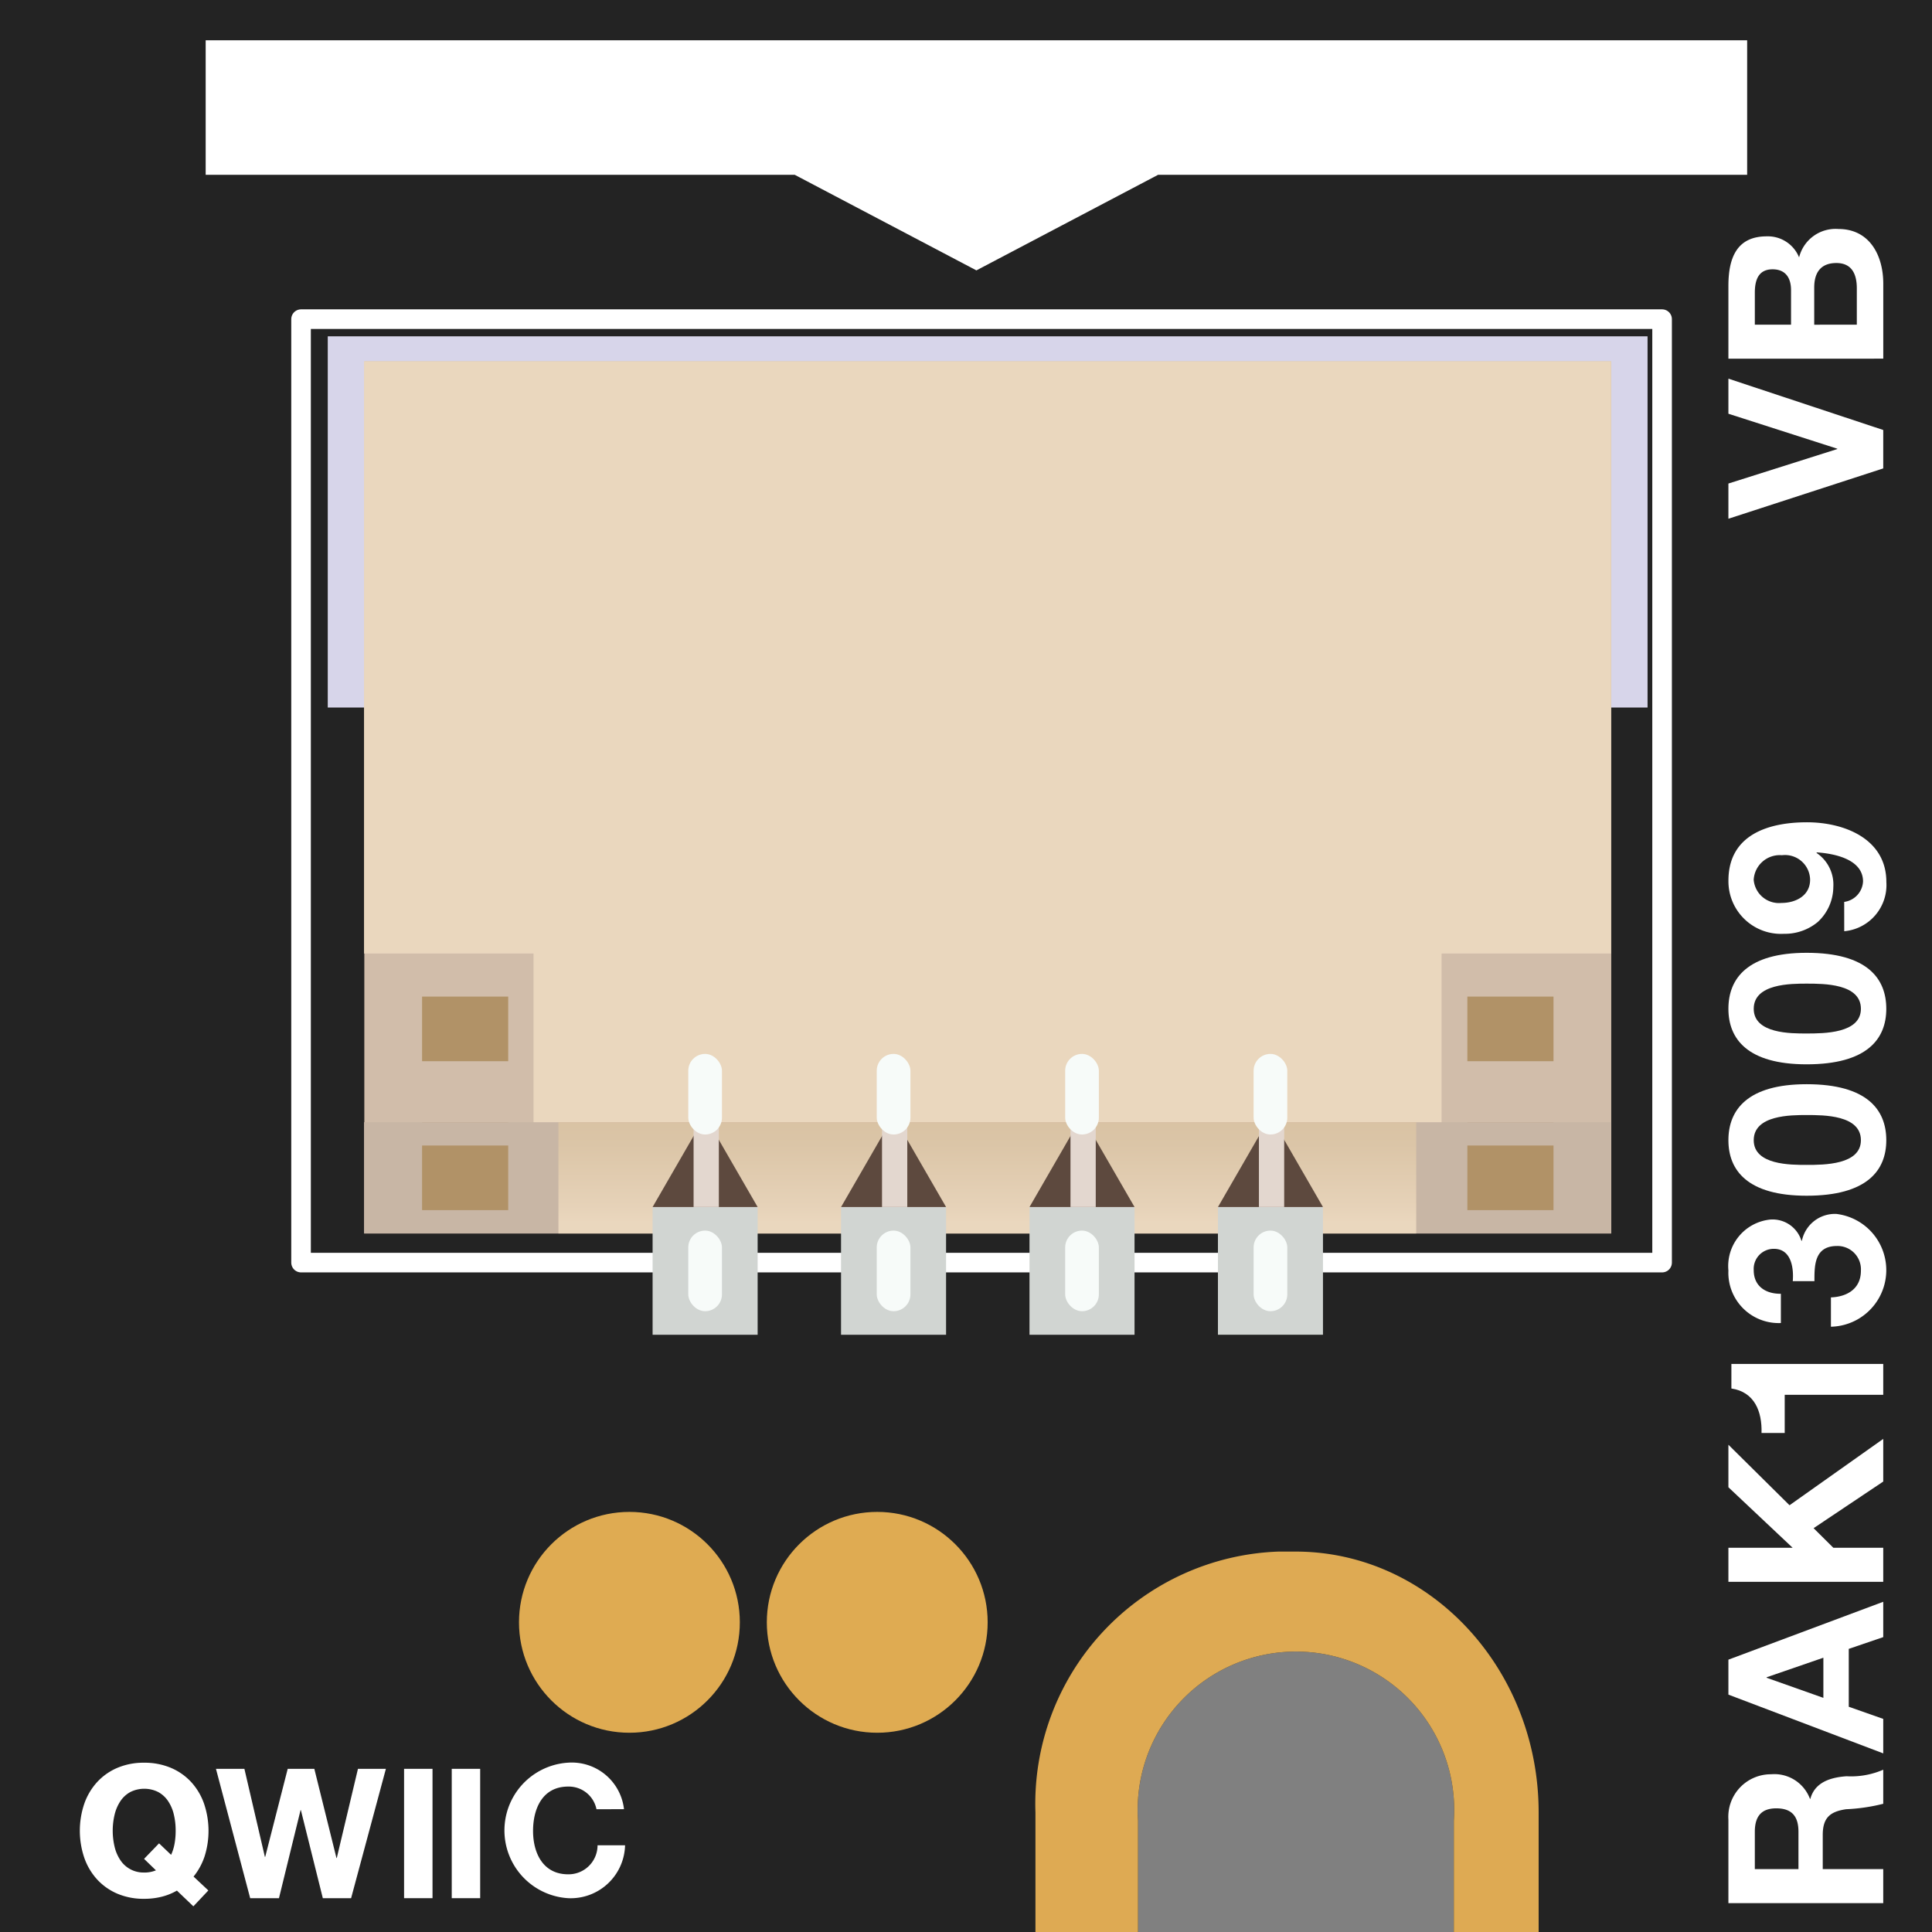 <svg xmlns="http://www.w3.org/2000/svg" xmlns:xlink="http://www.w3.org/1999/xlink" viewBox="0 0 61.415 61.415"><rect x="0" y="0" width="61.415" height="61.415" fill="#808080" stroke="none"/><defs><style>.cls-1{fill:#232323;}.cls-2{fill:#deaa53;}.cls-3{fill:#fff;}.cls-4{fill:none;stroke:#fff;stroke-linecap:round;stroke-linejoin:round;stroke-width:0.623px;}.cls-5{fill:#d7d5ea;}.cls-6{fill:#d1bdaa;}.cls-7{fill:#ead7be;}.cls-8{fill:#b19267;}.cls-9{fill:#c8b6a5;}.cls-10{fill:url(#linear-gradient);}.cls-11{fill:#d1d5d2;}.cls-12{fill:#5d493e;}.cls-13{fill:#e3d7cf;}.cls-14{fill:#f7fbf9;}.cls-15{fill:#dfab52;}</style><linearGradient id="linear-gradient" x1="31.384" y1="31.565" x2="31.384" y2="38.867" gradientUnits="userSpaceOnUse"><stop offset="0" stop-color="#d2ba9a"/><stop offset="0.366" stop-color="#d4bd9d"/><stop offset="0.659" stop-color="#dbc5a7"/><stop offset="0.927" stop-color="#e6d2b8"/><stop offset="1" stop-color="#ead7be"/></linearGradient></defs><g id="Layer_2" data-name="Layer 2"><g id="_13009" data-name="13009"><path class="cls-1" d="M61.415,0V61.415H46.215V57.872a5.031,5.031,0,1,0-10.039,0v3.543H0V0Z"/><path class="cls-2" d="M48.911,57.615v3.8h-2.696V57.872a5.031,5.031,0,1,0-10.039,0v3.543h-3.261V57.615a8.019,8.019,0,0,1,7.728-8.293h.539C45.445,49.322,48.911,53.045,48.911,57.615Z"/><polygon class="cls-3" points="55.539 1.281 6.538 1.281 6.538 5.556 25.262 5.556 31.038 8.595 36.815 5.556 55.539 5.556 55.539 1.281"/><rect class="cls-4" x="9.57" y="10.145" width="43.265" height="29.991"/><rect class="cls-5" x="10.419" y="10.691" width="41.954" height="11.8"/><rect class="cls-6" x="11.581" y="11.486" width="39.638" height="27.724"/><rect class="cls-7" x="11.573" y="11.486" width="39.638" height="18.825"/><rect class="cls-8" x="13.417" y="35.673" width="2.738" height="2.054"/><rect class="cls-8" x="46.645" y="35.673" width="2.738" height="2.054"/><rect class="cls-9" x="11.573" y="35.673" width="39.646" height="3.537"/><rect class="cls-8" x="13.417" y="36.414" width="2.738" height="2.054"/><rect class="cls-8" x="46.645" y="36.414" width="2.738" height="2.054"/><rect class="cls-8" x="13.417" y="31.68" width="2.738" height="2.054"/><rect class="cls-8" x="46.645" y="31.68" width="2.738" height="2.054"/><rect class="cls-7" x="16.96" y="27.002" width="28.865" height="8.671"/><rect class="cls-10" x="17.751" y="35.673" width="27.268" height="3.537"/><rect class="cls-11" x="20.384" y="38.73" width="4.06" height="3.339" transform="translate(-17.985 62.814) rotate(-90)"/><polygon class="cls-12" points="22.414 35.478 20.745 38.369 24.084 38.369 22.414 35.478"/><rect class="cls-13" x="22.048" y="34.783" width="0.803" height="3.586"/><rect class="cls-14" x="21.879" y="39.119" width="1.071" height="2.562" rx="0.535"/><rect class="cls-14" x="21.879" y="33.502" width="1.071" height="2.562" rx="0.535"/><rect class="cls-11" x="26.375" y="38.73" width="4.06" height="3.339" transform="translate(-11.995 68.805) rotate(-90)"/><polygon class="cls-12" points="28.405 35.478 26.736 38.369 30.074 38.369 28.405 35.478"/><rect class="cls-13" x="28.038" y="34.783" width="0.803" height="3.586"/><rect class="cls-14" x="27.87" y="39.119" width="1.071" height="2.562" rx="0.535"/><rect class="cls-14" x="27.87" y="33.502" width="1.071" height="2.562" rx="0.535"/><rect class="cls-11" x="32.365" y="38.73" width="4.06" height="3.339" transform="translate(-6.004 74.795) rotate(-90)"/><polygon class="cls-12" points="34.395 35.478 32.726 38.369 36.065 38.369 34.395 35.478"/><rect class="cls-13" x="34.029" y="34.783" width="0.803" height="3.586"/><rect class="cls-14" x="33.86" y="39.119" width="1.071" height="2.562" rx="0.535"/><rect class="cls-14" x="33.86" y="33.502" width="1.071" height="2.562" rx="0.535"/><rect class="cls-11" x="38.356" y="38.73" width="4.06" height="3.339" transform="translate(-0.014 80.785) rotate(-90)"/><polygon class="cls-12" points="40.386 35.478 38.717 38.369 42.055 38.369 40.386 35.478"/><rect class="cls-13" x="40.019" y="34.783" width="0.803" height="3.586"/><rect class="cls-14" x="39.85" y="39.119" width="1.071" height="2.562" rx="0.535"/><rect class="cls-14" x="39.85" y="33.502" width="1.071" height="2.562" rx="0.535"/><circle class="cls-15" cx="20.008" cy="51.571" r="3.51"/><circle class="cls-15" cx="27.886" cy="51.571" r="3.51"/><path class="cls-3" d="M11.161,60.34H10.262l-.697-2.798H9.554l-.686,2.798H7.953l-1.088-4.112h.904l.651,2.798h.011l.715-2.798h.846l.703,2.833h.011l.673-2.833h.888Z"/><path class="cls-3" d="M12.845,56.228h.904v4.112h-.904Z"/><path class="cls-3" d="M14.36,56.228h.904v4.112h-.904Z"/><path class="cls-3" d="M18.961,57.512a.898.898,0,0,0-.899-.72c-.812,0-1.117.692-1.117,1.412,0,.684.305,1.377,1.117,1.377a.922.922,0,0,0,.933-.923h.875a1.728,1.728,0,0,1-1.808,1.682,2.158,2.158,0,0,1,0-4.308,1.671,1.671,0,0,1,1.774,1.479Z"/><path class="cls-3" d="M5.624,60.099a1.892,1.892,0,0,1-.481.194,2.271,2.271,0,0,1-.563.067,2.123,2.123,0,0,1-.847-.162,1.868,1.868,0,0,1-.644-.452,1.989,1.989,0,0,1-.409-.688,2.682,2.682,0,0,1,0-1.723,1.992,1.992,0,0,1,.409-.687,1.868,1.868,0,0,1,.644-.452,2.123,2.123,0,0,1,.847-.162,2.146,2.146,0,0,1,.85.162,1.862,1.862,0,0,1,.647.452,1.996,1.996,0,0,1,.409.687,2.694,2.694,0,0,1,.021,1.665,2.036,2.036,0,0,1-.354.653l.47.441-.476.505Zm-1.038-.574a.961.961,0,0,0,.371-.07l-.377-.365.476-.493.383.365a1.461,1.461,0,0,0,.11-.354,2.288,2.288,0,0,0,.035-.412,2.172,2.172,0,0,0-.061-.528,1.279,1.279,0,0,0-.186-.424.889.889,0,0,0-.313-.281.994.994,0,0,0-.876,0,.891.891,0,0,0-.313.281,1.327,1.327,0,0,0-.188.424,2.209,2.209,0,0,0,0,1.055,1.289,1.289,0,0,0,.188.421.879.879,0,0,0,.751.38Z"/><path class="cls-3" d="M54.943,60.498V57.843a1.352,1.352,0,0,1,1.356-1.442,1.206,1.206,0,0,1,1.236.78h.013c.145-.532.649-.682,1.151-.717a2.559,2.559,0,0,0,1.166-.208v1.083a5.807,5.807,0,0,1-1.178.173c-.519.075-.745.276-.745.82v1.083h1.923v1.083Zm2.227-1.083v-1.186c0-.489-.208-.745-.705-.745-.474,0-.682.256-.682.745v1.186Z"/><path class="cls-3" d="M54.943,53.869V52.758l4.922-1.84v1.123l-1.096.374v1.84l1.096.386V55.737Zm3.019.103V52.696l-1.805.622v.015Z"/><path class="cls-3" d="M54.943,50.283V49.2h2.041l-2.041-1.923V45.926L56.886,47.849l2.979-2.109v1.356l-2.214,1.482.627.622h1.587V50.283Z"/><path class="cls-3" d="M59.865,43.358v.98H56.733v1.214H55.996c.02-.682-.221-1.304-.958-1.414v-.78Z"/><path class="cls-3" d="M56.989,40.726c.035-.421-.048-1.028-.599-1.028a.638.638,0,0,0-.642.682c0,.496.366.752.863.747v.93A1.6,1.6,0,0,1,54.943,40.387a1.487,1.487,0,0,1,1.336-1.62.96.96,0,0,1,.985.674h.015a1.071,1.071,0,0,1,1.096-.852,1.799,1.799,0,0,1-.173,3.585V41.242c.524-.02.953-.281.953-.847a.743.743,0,0,0-.76-.787c-.73,0-.717.642-.717,1.118Z"/><path class="cls-3" d="M54.943,36.245c0-.965.607-1.78,2.487-1.78,1.926,0,2.532.815,2.532,1.78,0,.958-.607,1.765-2.532,1.765C55.55,38.01,54.943,37.203,54.943,36.245Zm4.212,0c0-.8-1.178-.8-1.725-.8-.501,0-1.682,0-1.682.8,0,.792,1.181.785,1.682.785C57.977,37.03,59.155,37.03,59.155,36.245Z"/><path class="cls-3" d="M54.943,32.068c0-.965.607-1.78,2.487-1.78,1.926,0,2.532.815,2.532,1.78,0,.958-.607,1.765-2.532,1.765C55.55,33.833,54.943,33.025,54.943,32.068Zm4.212,0c0-.8-1.178-.8-1.725-.8-.501,0-1.682,0-1.682.8,0,.792,1.181.785,1.682.785C57.977,32.852,59.155,32.852,59.155,32.068Z"/><path class="cls-3" d="M58.624,28.67a.692.692,0,0,0,.599-.649c0-.717-.938-.89-1.467-.925l-.015.015a1.212,1.212,0,0,1,.537,1.088,1.529,1.529,0,0,1-.496,1.111,1.638,1.638,0,0,1-1.073.374,1.672,1.672,0,0,1-1.765-1.69c0-1.462,1.274-1.855,2.495-1.855,1.186,0,2.525.524,2.525,1.896a1.474,1.474,0,0,1-1.339,1.567ZM56.645,27.186a.83.83,0,0,0-.898.78.806.806,0,0,0,.883.737c.456,0,.91-.233.91-.737A.797.797,0,0,0,56.645,27.186Z"/><path class="cls-3" d="M59.865,13.669v1.221l-4.922,1.6V15.371l3.46-1.096V14.263l-3.46-1.111V12.037Z"/><path class="cls-3" d="M54.943,11.402V9.085c0-.938.301-1.572,1.219-1.572a1.07,1.07,0,0,1,1.028.669,1.195,1.195,0,0,1,1.249-.903c.998,0,1.427.847,1.427,1.738v2.384Zm1.991-1.081V9.223c0-.386-.171-.662-.587-.662-.461,0-.564.359-.564.745v1.015Zm2.091,0V9.163c0-.421-.14-.802-.649-.802-.504,0-.705.311-.705.78v1.181Z"/></g></g></svg>